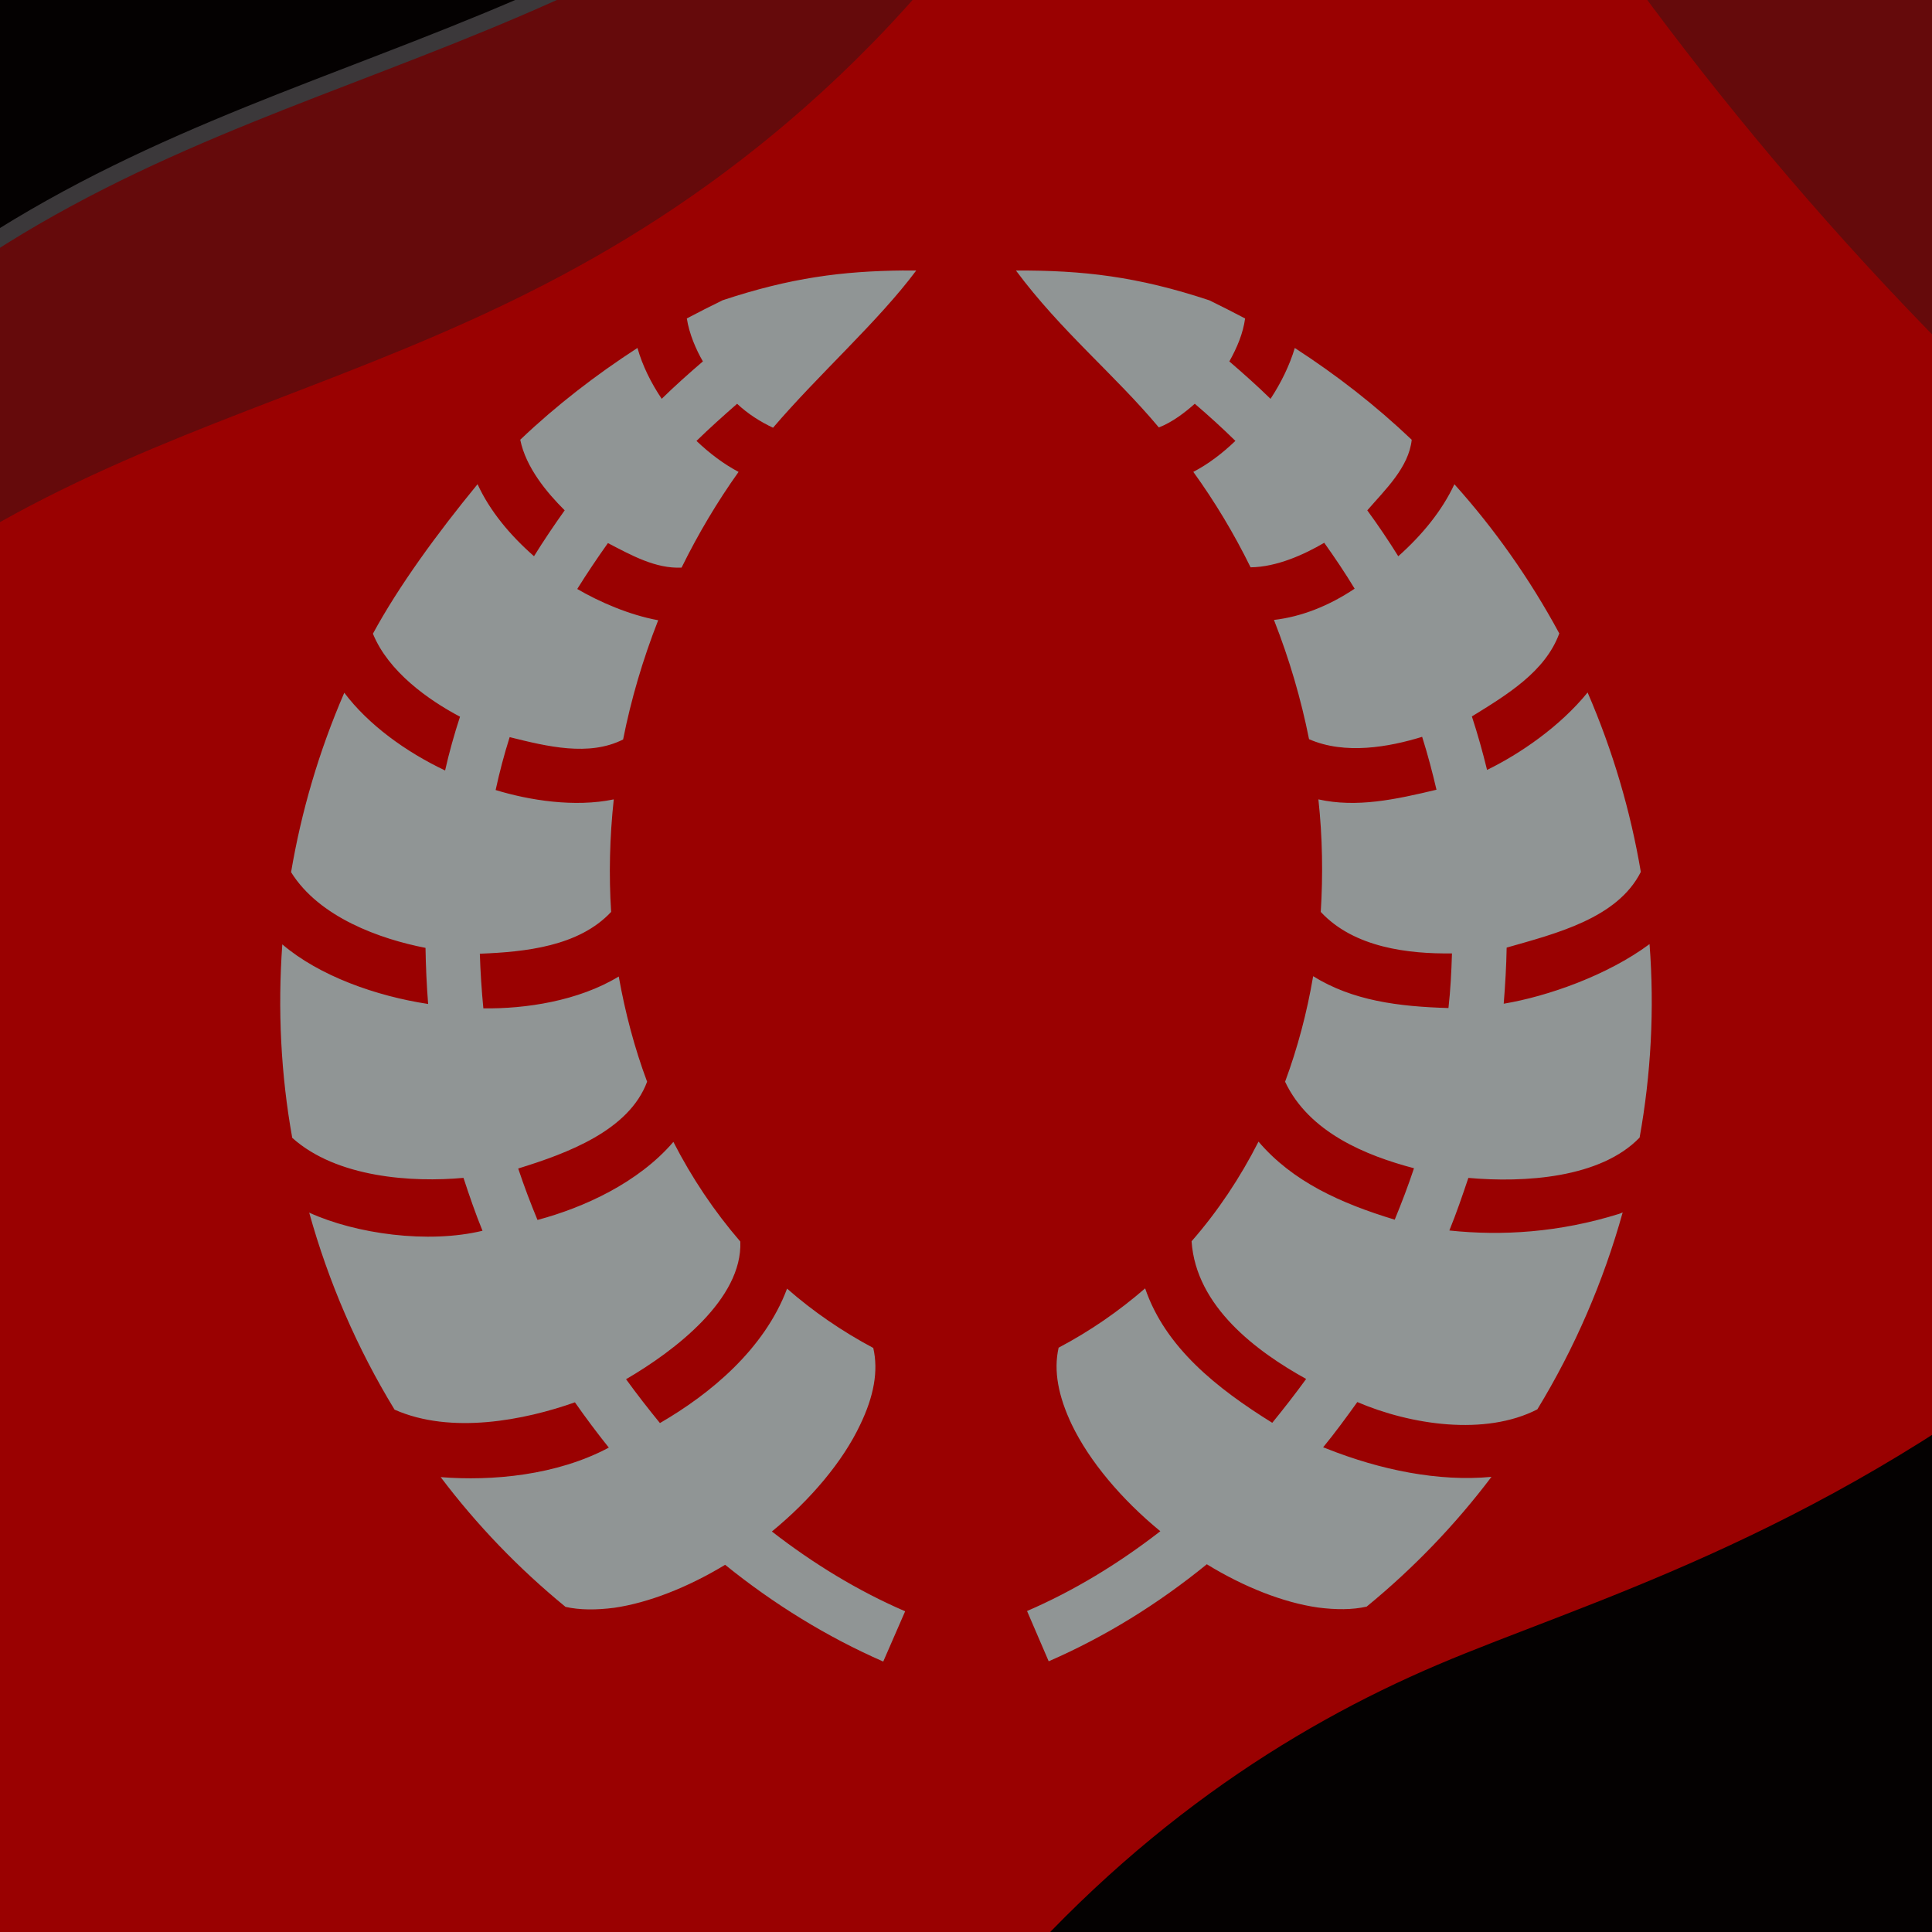 <?xml version="1.0" encoding="UTF-8"?>
<svg id="FÜHRER" xmlns="http://www.w3.org/2000/svg" xmlns:xlink="http://www.w3.org/1999/xlink" viewBox="0 0 50 50">
  <defs>
    <clipPath id="clippath">
      <rect width="50" height="50" fill="none"/>
    </clipPath>
  </defs>
  <g clip-path="url(#clippath)">
    <rect width="50" height="50" fill="#040101"/>
    <path d="M18.139,69.137c5.349-20.239,15.086-28.287,23.355-31.805,4.041-1.719,10.374-3.48,17.404-8.955,6.531-5.086,10.443-10.867,12.76-15.064-3.438-2.138-7.362-4.922-11.45-8.521-14.288-12.58-21.143-26.809-23.783-33.057-3.307,12.763-9.298,19.451-13.941,23.158C12.649,2.748,3.447,1.55-5.381,10.47c-6.442,6.508-8.851,14.529-9.896,19.881C-4.138,43.279,7,56.208,18.139,69.137Z" fill="#650a0b" stroke="#3b383a" stroke-miterlimit="10" stroke-width=".433"/>
    <path d="M15.591,72.522c4.951-18.734,13.965-26.184,21.619-29.44,3.74-1.591,9.602-3.222,16.111-8.29,6.046-4.708,9.667-10.059,11.811-13.944-3.183-1.979-6.815-4.556-10.599-7.888C41.307,1.316,34.963-11.856,32.519-17.639,29.458-5.825,23.912,.365,19.615,3.797,10.509,11.069,1.991,9.96-6.181,18.217c-5.963,6.024-8.193,13.449-9.16,18.403C-5.03,48.587,5.28,60.555,15.591,72.522Z" fill="#9a0101"/>
    <path d="M23.388,7c-1.588,.015-2.935,.189-4.69,.772-.31,.151-.62,.31-.923,.469,.061,.398,.242,.815,.416,1.112-.371,.318-.726,.635-1.066,.968-.28-.416-.499-.862-.628-1.316-1.074,.696-2.095,1.482-3.033,2.375,.144,.719,.696,1.377,1.15,1.827-.28,.393-.545,.787-.794,1.188-.622-.545-1.144-1.172-1.461-1.864-1.052,1.282-2.039,2.636-2.708,3.869,.4,.983,1.438,1.717,2.254,2.148-.151,.461-.28,.923-.386,1.392-1.021-.484-1.989-1.188-2.609-2.012-.658,1.52-1.112,3.078-1.377,4.644,.728,1.172,2.312,1.732,3.479,1.959,.008,.484,.03,.968,.068,1.452-1.346-.204-2.818-.726-3.774-1.543-.121,1.687-.038,3.366,.257,5.007,1.153,1.036,3.112,1.157,4.432,1.036,.151,.461,.31,.923,.492,1.369-1.408,.34-3.274,.083-4.485-.469,.499,1.793,1.24,3.51,2.209,5.098,1.462,.65,3.367,.272,4.668-.189,.28,.401,.575,.794,.877,1.172-1.346,.719-3.018,.87-4.351,.764,.93,1.233,2.013,2.36,3.231,3.358,.371,.083,.794,.083,1.263,.023,.885-.129,1.906-.529,2.867-1.112,1.263,1.021,2.64,1.868,4.092,2.504l.567-1.301c-1.21-.522-2.367-1.225-3.449-2.065,1.006-.824,1.838-1.815,2.284-2.761,.355-.734,.477-1.392,.34-1.989-.809-.431-1.558-.945-2.231-1.535-.59,1.573-1.997,2.731-3.29,3.479-.303-.371-.598-.749-.877-1.135,1.271-.741,3.018-2.08,2.957-3.563-.673-.779-1.256-1.649-1.732-2.579-.908,1.059-2.322,1.702-3.517,2.02-.182-.439-.348-.877-.499-1.331,1.271-.393,2.867-.983,3.336-2.246-.325-.87-.567-1.785-.734-2.723-1.044,.635-2.42,.84-3.504,.824-.045-.469-.076-.938-.091-1.414,1.174-.045,2.566-.189,3.398-1.082-.061-.953-.038-1.929,.068-2.912-1.014,.212-2.193,.023-3.057-.242,.098-.454,.219-.915,.363-1.369,.97,.242,2.051,.507,2.936,.061,.204-1.029,.507-2.065,.908-3.086-.749-.136-1.528-.477-2.095-.809,.25-.401,.514-.794,.794-1.188,.613,.318,1.233,.666,1.906,.635,.431-.877,.93-1.713,1.475-2.477-.386-.204-.756-.484-1.089-.802,.333-.325,.688-.643,1.051-.961,.287,.268,.605,.467,.93,.62,1.203-1.407,2.715-2.74,3.706-4.069l-.325,0Zm2.904,0c1.165,1.569,2.557,2.695,3.699,4.062,.348-.133,.688-.396,.93-.613,.371,.318,.719,.635,1.051,.961-.333,.318-.696,.598-1.089,.802,.552,.764,1.051,1.592,1.482,2.47,.681-.008,1.392-.333,1.906-.635,.28,.393,.545,.787,.787,1.188-.666,.446-1.377,.726-2.088,.809,.401,1.021,.703,2.057,.908,3.086,.93,.408,2.065,.204,2.927-.061,.144,.454,.265,.915,.371,1.369-1.074,.257-2.065,.469-3.056,.25,.106,.976,.121,1.951,.061,2.912,.862,.93,2.284,1.089,3.396,1.074-.015,.477-.038,.945-.091,1.414-1.293-.038-2.481-.189-3.502-.824-.159,.938-.401,1.853-.726,2.731,.62,1.316,2.103,1.914,3.336,2.239-.151,.454-.318,.893-.499,1.331-1.399-.424-2.64-.983-3.525-2.02-.477,.938-1.051,1.8-1.732,2.579,.113,1.694,1.694,2.859,2.965,3.563-.28,.386-.575,.764-.877,1.135-1.437-.893-2.768-1.951-3.29-3.479-.681,.59-1.422,1.104-2.239,1.535-.136,.598-.008,1.256,.34,1.989,.454,.945,1.286,1.936,2.292,2.761-1.082,.84-2.239,1.543-3.449,2.065l.56,1.301c1.46-.635,2.829-1.482,4.092-2.511,.961,.59,1.982,.991,2.874,1.119,.469,.061,.893,.061,1.263-.023,1.218-.998,2.299-2.125,3.23-3.358-1.361,.129-2.867-.174-4.274-.734-.023-.008-.053-.023-.083-.03,.31-.378,.598-.772,.885-1.172,1.377,.59,3.305,.885,4.659,.189,.968-1.588,1.709-3.305,2.209-5.098-.03,.015-.061,.03-.091,.038-1.551,.484-3.033,.575-4.395,.431,.182-.446,.34-.908,.492-1.361,1.445,.129,3.419,.008,4.432-1.044,.295-1.641,.386-3.32,.257-5.007-1.089,.809-2.64,1.354-3.774,1.543,.038-.484,.068-.968,.076-1.452,1.271-.363,2.867-.756,3.472-1.959-.265-1.566-.719-3.124-1.377-4.644-.711,.877-1.747,1.588-2.602,2.004-.113-.461-.242-.923-.393-1.384,.908-.56,1.899-1.157,2.262-2.148-.764-1.414-1.679-2.708-2.715-3.861-.318,.685-.84,1.32-1.452,1.864-.25-.401-.514-.794-.802-1.188,.469-.542,1.074-1.113,1.15-1.827-.938-.893-1.951-1.679-3.026-2.375-.136,.454-.355,.9-.628,1.316-.34-.333-.696-.65-1.066-.968,.204-.365,.355-.728,.408-1.112-.303-.159-.613-.318-.923-.469-1.868-.62-3.275-.779-5.007-.772l0-0Z" fill="#909595"/>
  </g>
</svg>